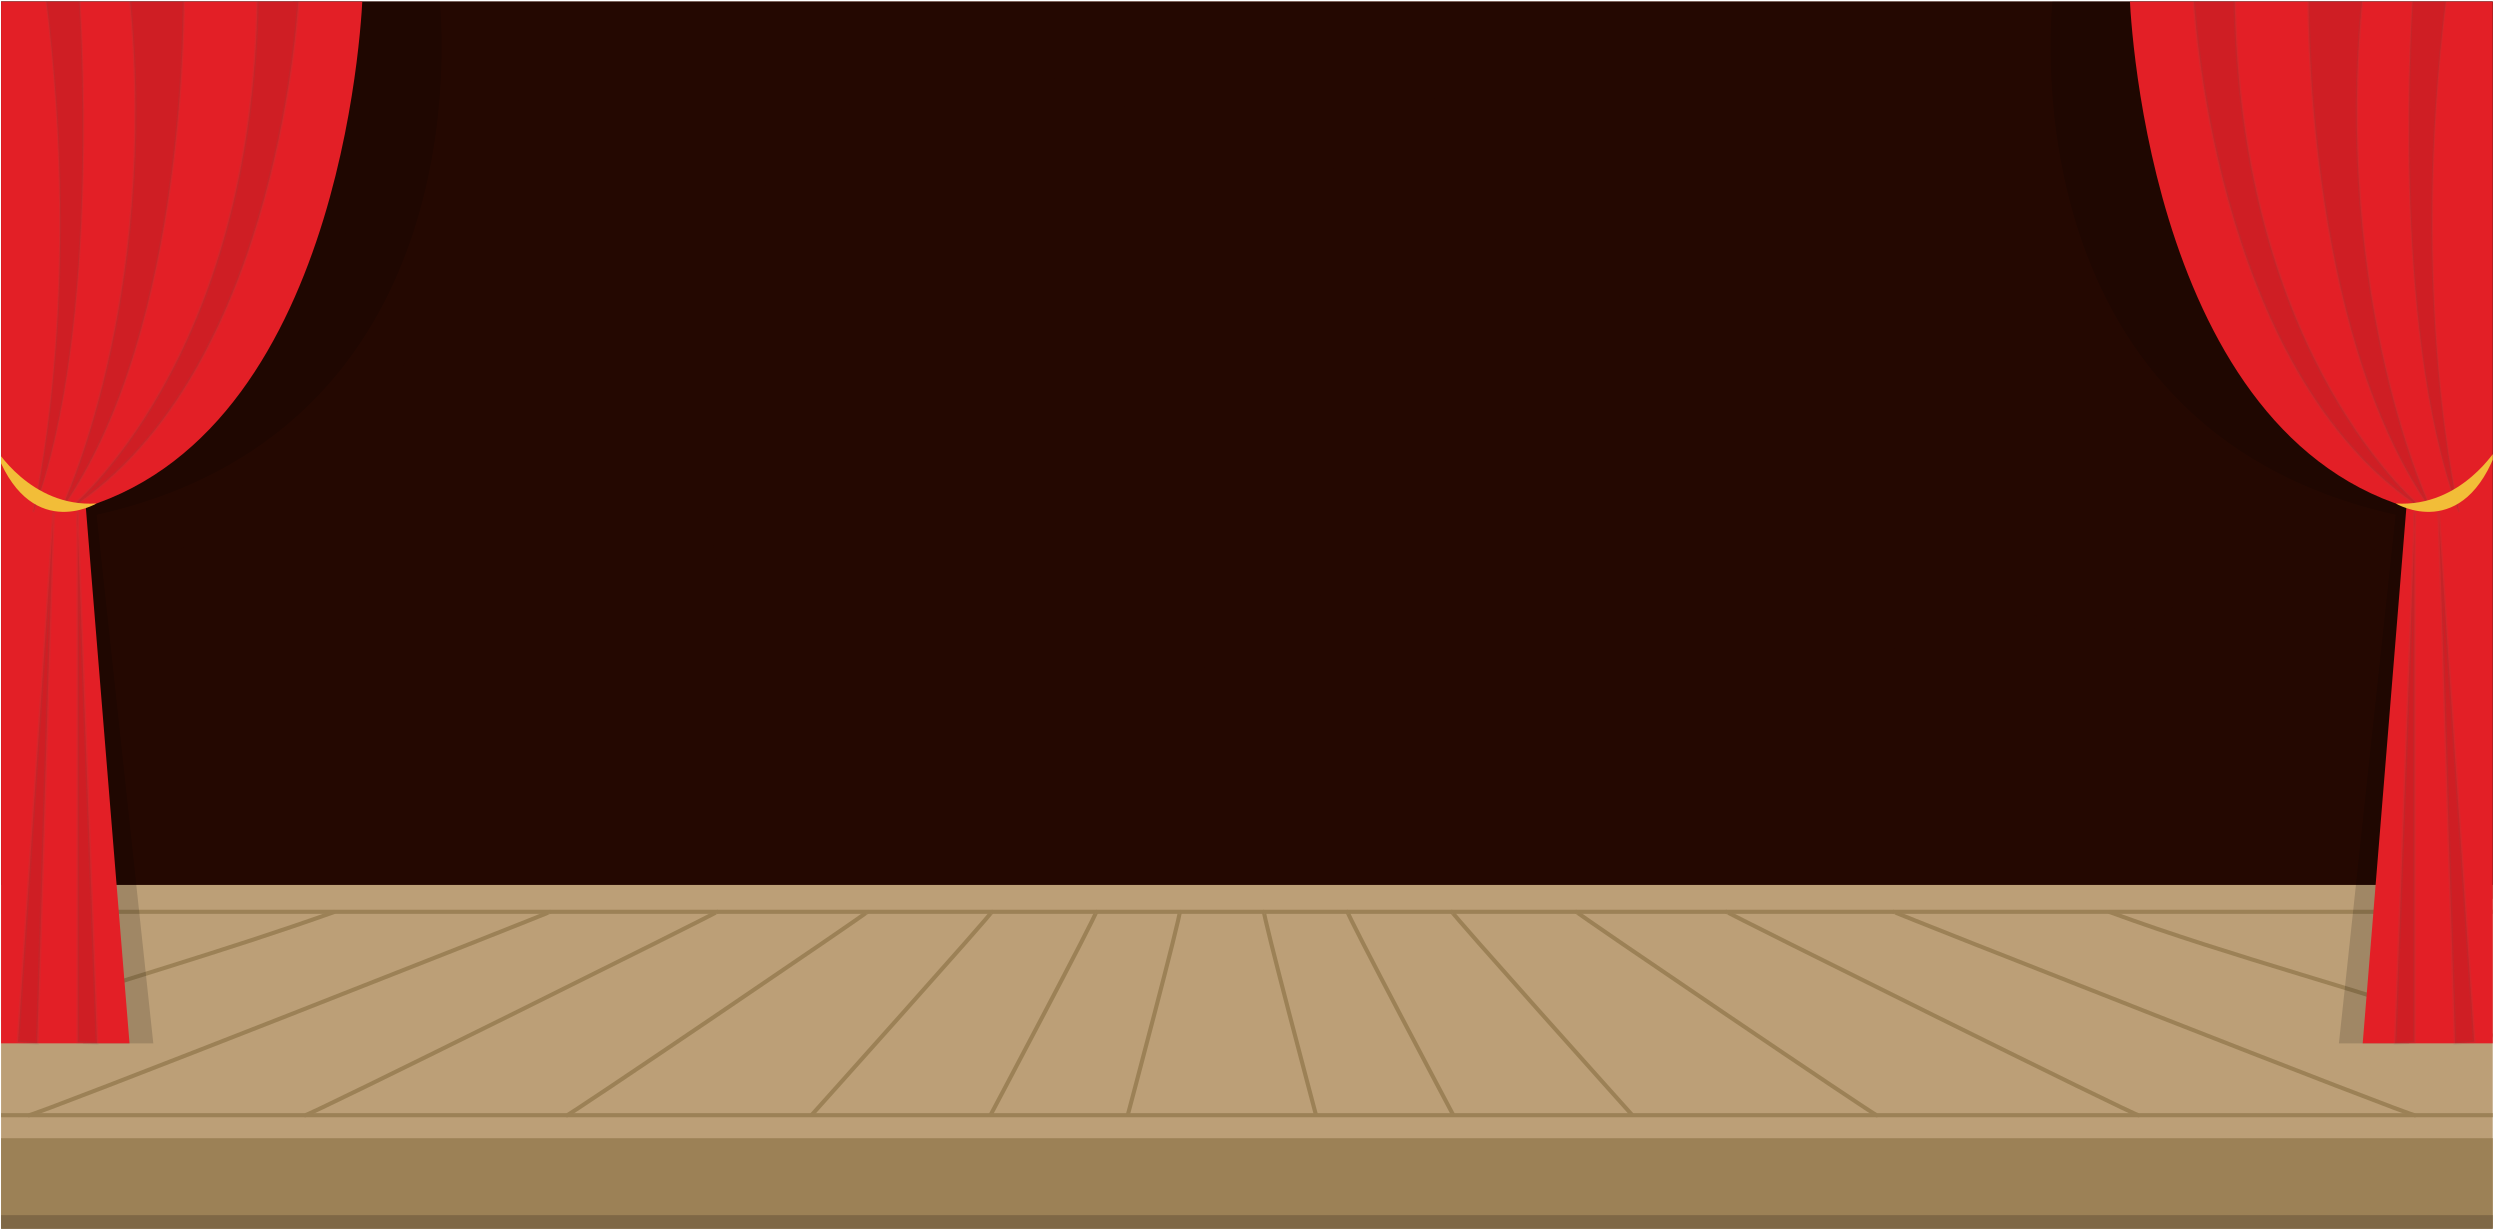<svg viewBox="0 0 610 300" xmlns="http://www.w3.org/2000/svg" xml:space="preserve" style="fill-rule:evenodd;clip-rule:evenodd;stroke-miterlimit:10"><g id="Layer-1"><clipPath id="_clip1"><path d="M.258.383h607.971v299.46H.258z"/></clipPath><g clip-path="url(#_clip1)"><path style="fill:url(#_Radial2)" d="M-1.314-.484H1.32v.948h-2.634z" transform="translate(304.078 111.926) scale(231.349)"/><path style="fill:#240801" d="M-1.314-.484H1.32v.948h-2.634z" transform="matrix(231.762 0 0 231.349 304.624 111.926)" id="bg-initial"/><g id="year"><path d="M.141-.472c.03-.032.069-.076.123-.076.046 0 .084.015.084.066 0 .062-.106.104-.177.167a.522.522 0 0 0-.146.17V0h.54v-.213H.397v.08H.221a.58.58 0 0 1 .15-.134c.106-.069.16-.109.16-.224C.531-.626.426-.71.293-.71c-.1 0-.19.043-.26.124l.108.114Z" style="fill:#240801;fill-rule:nonzero" transform="matrix(240.429 0 0 240 25.62 187.902)"/><path d="M.302.012c.181 0 .282-.136.282-.358 0-.221-.091-.366-.287-.366-.166 0-.282.147-.282.359 0 .246.12.365.287.365Zm0-.155c-.04 0-.089-.081-.089-.21 0-.122.046-.199.083-.198.049 0 .087.086.087.205 0 .122-.035.203-.081.203Z" style="fill:#240801;fill-rule:nonzero" transform="matrix(240.429 0 0 240 167.472 187.902)"/><path d="M.141-.472c.03-.032.069-.076.123-.076.046 0 .084.015.084.066 0 .062-.106.104-.177.167a.522.522 0 0 0-.146.17V0h.54v-.213H.397v.08H.221a.58.58 0 0 1 .15-.134c.106-.069.16-.109.16-.224C.531-.626.426-.71.293-.71c-.1 0-.19.043-.26.124l.108.114Z" style="fill:#240801;fill-rule:nonzero" transform="matrix(240.429 0 0 240 311.49 187.902)"/><path d="M.248.013c.135 0 .277-.072.277-.22a.201.201 0 0 0-.093-.164c.026-.02.074-.059.074-.127C.506-.626.414-.71.251-.71a.323.323 0 0 0-.214.095l.097.117c.035-.037.079-.06.117-.06.042 0 .088.025.088.079 0 .045-.037.069-.085.069H.181v.119h.075c.05 0 .083.019.083.073 0 .05-.034.077-.09.077-.057 0-.095-.028-.132-.065L.015-.1a.305.305 0 0 0 .233.113Z" style="fill:#240801;fill-rule:nonzero" transform="matrix(240.429 0 0 240 453.342 187.902)"/></g><path style="fill:#bc9f77" d="M0 .213h609.355v83.81H0z" transform="translate(0 215.71)"/><path style="fill:#9c8156" d="M0 .213h609.355v22.008H0z" transform="translate(0 277.512)"/><path style="fill:#7f6846" d="M0 0h609.355v3.452H0z" transform="translate(0 296.494)"/><path d="M0 0h609.355" style="fill:none;fill-rule:nonzero;stroke:#9c8156;stroke-width:1px" transform="translate(0 222.478)"/><path d="M-609.355 0H0" style="fill:none;fill-rule:nonzero;stroke:#9c8156;stroke-width:1px" transform="matrix(-1 0 0 1 0 272.106)"/><path d="M-31.617-25.074c-.132.519 51.223 0 51.223 0" style="fill:none;fill-rule:nonzero;stroke:#9c8156;stroke-width:1px" transform="scale(-1 1) rotate(75.67 -319.1 -66.253)"/><path d="M-40.473-25.052c-.247.475 55.933 0 55.933 0" style="fill:none;fill-rule:nonzero;stroke:#9c8156;stroke-width:1px" transform="scale(-1 1) rotate(62.537 -357.78 -88.187)"/><path d="M-54.703-25.015c-.355.401 66.314 0 66.314 0" style="fill:none;fill-rule:nonzero;stroke:#9c8156;stroke-width:1px" transform="scale(-1 1) rotate(48.452 -423.356 -109.373)"/><path d="M-81.582-25.683c-.45.304 89.911.351 88.5 0" style="fill:none;fill-rule:nonzero;stroke:#9c8156;stroke-width:1px" transform="scale(-1 1) rotate(34.11 -551.071 -113.56)"/><path d="M-106.97-25.746c-.487.24 113.466.541 112.117 0" style="fill:none;fill-rule:nonzero;stroke:#9c8156;stroke-width:1px" transform="scale(-1 1) rotate(26.273 -672.774 -47.35)"/><path d="M-132.493-25.782c-.506.198 137.85.655 136.552 0" style="fill:none;fill-rule:nonzero;stroke:#9c8156;stroke-width:1px" transform="scale(-1 1) rotate(21.312 -793.072 93.775)"/><path d="M-84.975-13.379c28.333.858 57.436-.132 87.081.001" style="fill:none;fill-rule:nonzero;stroke:#9c8156;stroke-width:1px" transform="scale(-1 1) rotate(17.894 -832.375 114.955)"/><path d="M-19.474-24.555c-.132-.519 51.223 0 51.223 0" style="fill:none;fill-rule:nonzero;stroke:#9c8156;stroke-width:1px" transform="scale(1 -1) rotate(-75.67 17.061 -334.619)"/><path d="M-15.213-24.577c-.247-.475 55.933 0 55.933 0" style="fill:none;fill-rule:nonzero;stroke:#9c8156;stroke-width:1px" transform="scale(1 -1) rotate(-62.537 -6.147 -406.794)"/><path d="M-11.256-24.614c-.355-.401 66.314 0 66.314 0" style="fill:none;fill-rule:nonzero;stroke:#9c8156;stroke-width:1px" transform="scale(1 -1) rotate(-48.452 -48.345 -529.747)"/><path d="M-7.879-25.028c-.45-.304 89.911-.351 88.5 0" style="fill:none;fill-rule:nonzero;stroke:#9c8156;stroke-width:1px" transform="scale(1 -1) rotate(-34.11 -133.428 -763.513)"/><path d="M-6.009-24.965c-.487-.24 113.466-.541 112.117 0" style="fill:none;fill-rule:nonzero;stroke:#9c8156;stroke-width:1px" transform="scale(1 -1) rotate(-26.273 -215.51 -1039.175)"/><path d="M-4.851-24.929c-.506-.198 137.85-.655 136.552 0" style="fill:none;fill-rule:nonzero;stroke:#9c8156;stroke-width:1px" transform="scale(1 -1) rotate(-21.312 -296.356 -1364.474)"/><path d="M-2.425-15.422c33.44-1.323 66.351.884 100.5-.001" style="fill:none;fill-rule:nonzero;stroke:#9c8156;stroke-width:1.02px" transform="matrix(.932 .301 .301 -.932 521.476 208.834)"/><path d="M0-255.544S-13.218-150.25 83.593-128.672L69.737.323h17.101l12.201-167.899-64.803-88.291L0-255.544Z" style="fill-rule:nonzero" transform="translate(500.954 254.265)" opacity=".15"/><path d="M0-256.173s3.014 105.23 67.561 125.326L56.891 0H89.87v-255.85L0-256.173Z" style="fill:#e31f26;fill-rule:nonzero" transform="translate(519.607 254.571)"/><path d="M0-125.941S4.022-33.605 56.202 0c0 0-45.244-36.001-46.148-125.941H0Z" style="fill:#1d1c1a;fill-rule:nonzero;stroke:#636463;stroke-width:.65px" transform="translate(535.19 124.339)" opacity=".1"/><path d="M0-125.784S-1.334-44.239 29.911 0c0 0-24.182-50.475-16.704-125.619L0-125.784Z" style="fill:#1d1c1a;fill-rule:nonzero;stroke:#636463;stroke-width:.6px" transform="translate(563.292 124.34)" opacity=".1"/><path d="M0-125.865S-5.903-45.549 11.218.21c0 0-12.487-51.726-3.014-126.285l-8.204.21Z" style="fill:#1d1c1a;fill-rule:nonzero;stroke:#636463;stroke-width:.48px" transform="translate(588.774 124.752)" opacity=".1"/><path d="M0-23.766S-8.749-8.877-24.931-9.919c0 0 16.674 9.919 24.931-13.847" style="fill:#f2bd38;fill-rule:nonzero" transform="translate(609.478 132.763)"/><path d="M0-126.03-4.779 1.866l4.684-.279v-129.483" style="fill:#1d1c1a;fill-rule:nonzero;stroke:#636463;stroke-width:.7px" transform="translate(589.214 252.727)" opacity=".1"/><path d="M0-125.984 3.908 1.861l4.679-.414-8.712-129.292" style="fill:#1d1c1a;fill-rule:nonzero;stroke:#636463;stroke-width:.7px" transform="translate(595.12 252.727)" opacity=".1"/><path d="M0-255.544S13.218-150.25-83.593-128.672L-69.737.323h-17.101l-12.201-167.9 64.802-88.29L0-255.544Z" style="fill-rule:nonzero" transform="translate(107.147 254.265)" opacity=".15"/><path d="M0-256.173s-3.014 105.23-67.561 125.326L-56.891 0h-32.98v-255.85L0-256.173Z" style="fill:#e31f26;fill-rule:nonzero" transform="translate(88.494 254.571)"/><path d="M0-125.941S-4.022-33.605-56.202 0c0 0 45.244-36.001 46.148-125.941H0Z" style="fill:#1d1c1a;fill-rule:nonzero;stroke:#636463;stroke-width:.65px" transform="translate(72.911 124.339)" opacity=".1"/><path d="M0-125.784S1.334-44.239-29.911 0c0 0 24.182-50.475 16.704-125.619L0-125.784Z" style="fill:#1d1c1a;fill-rule:nonzero;stroke:#636463;stroke-width:.6px" transform="translate(44.81 124.34)" opacity=".1"/><path d="M0-125.865S5.903-45.549-11.218.21c0 0 12.487-51.726 3.014-126.285l8.204.21Z" style="fill:#1d1c1a;fill-rule:nonzero;stroke:#636463;stroke-width:.48px" transform="translate(19.327 124.752)" opacity=".1"/><path d="M0-23.766S8.749-8.877 24.931-9.919C24.931-9.919 8.257 0 0-23.766" style="fill:#f2bd38;fill-rule:nonzero" transform="translate(-1.377 132.763)"/><path d="M0-126.03 4.779 1.866.095 1.587v-129.483" style="fill:#1d1c1a;fill-rule:nonzero;stroke:#636463;stroke-width:.7px" transform="translate(18.887 252.727)" opacity=".1"/><path d="M0-125.984-3.908 1.861l-4.679-.414L.125-127.845" style="fill:#1d1c1a;fill-rule:nonzero;stroke:#636463;stroke-width:.7px" transform="translate(12.981 252.727)" opacity=".1"/></g></g><defs><radialGradient id="_Radial2" cx="0" cy="0" r="1" gradientUnits="userSpaceOnUse" gradientTransform="matrix(1 0 0 -1 0 -.02)"><stop offset="0" style="stop-color:#752104;stop-opacity:1"/><stop offset="1" style="stop-color:#3d1004;stop-opacity:1"/></radialGradient></defs></svg>